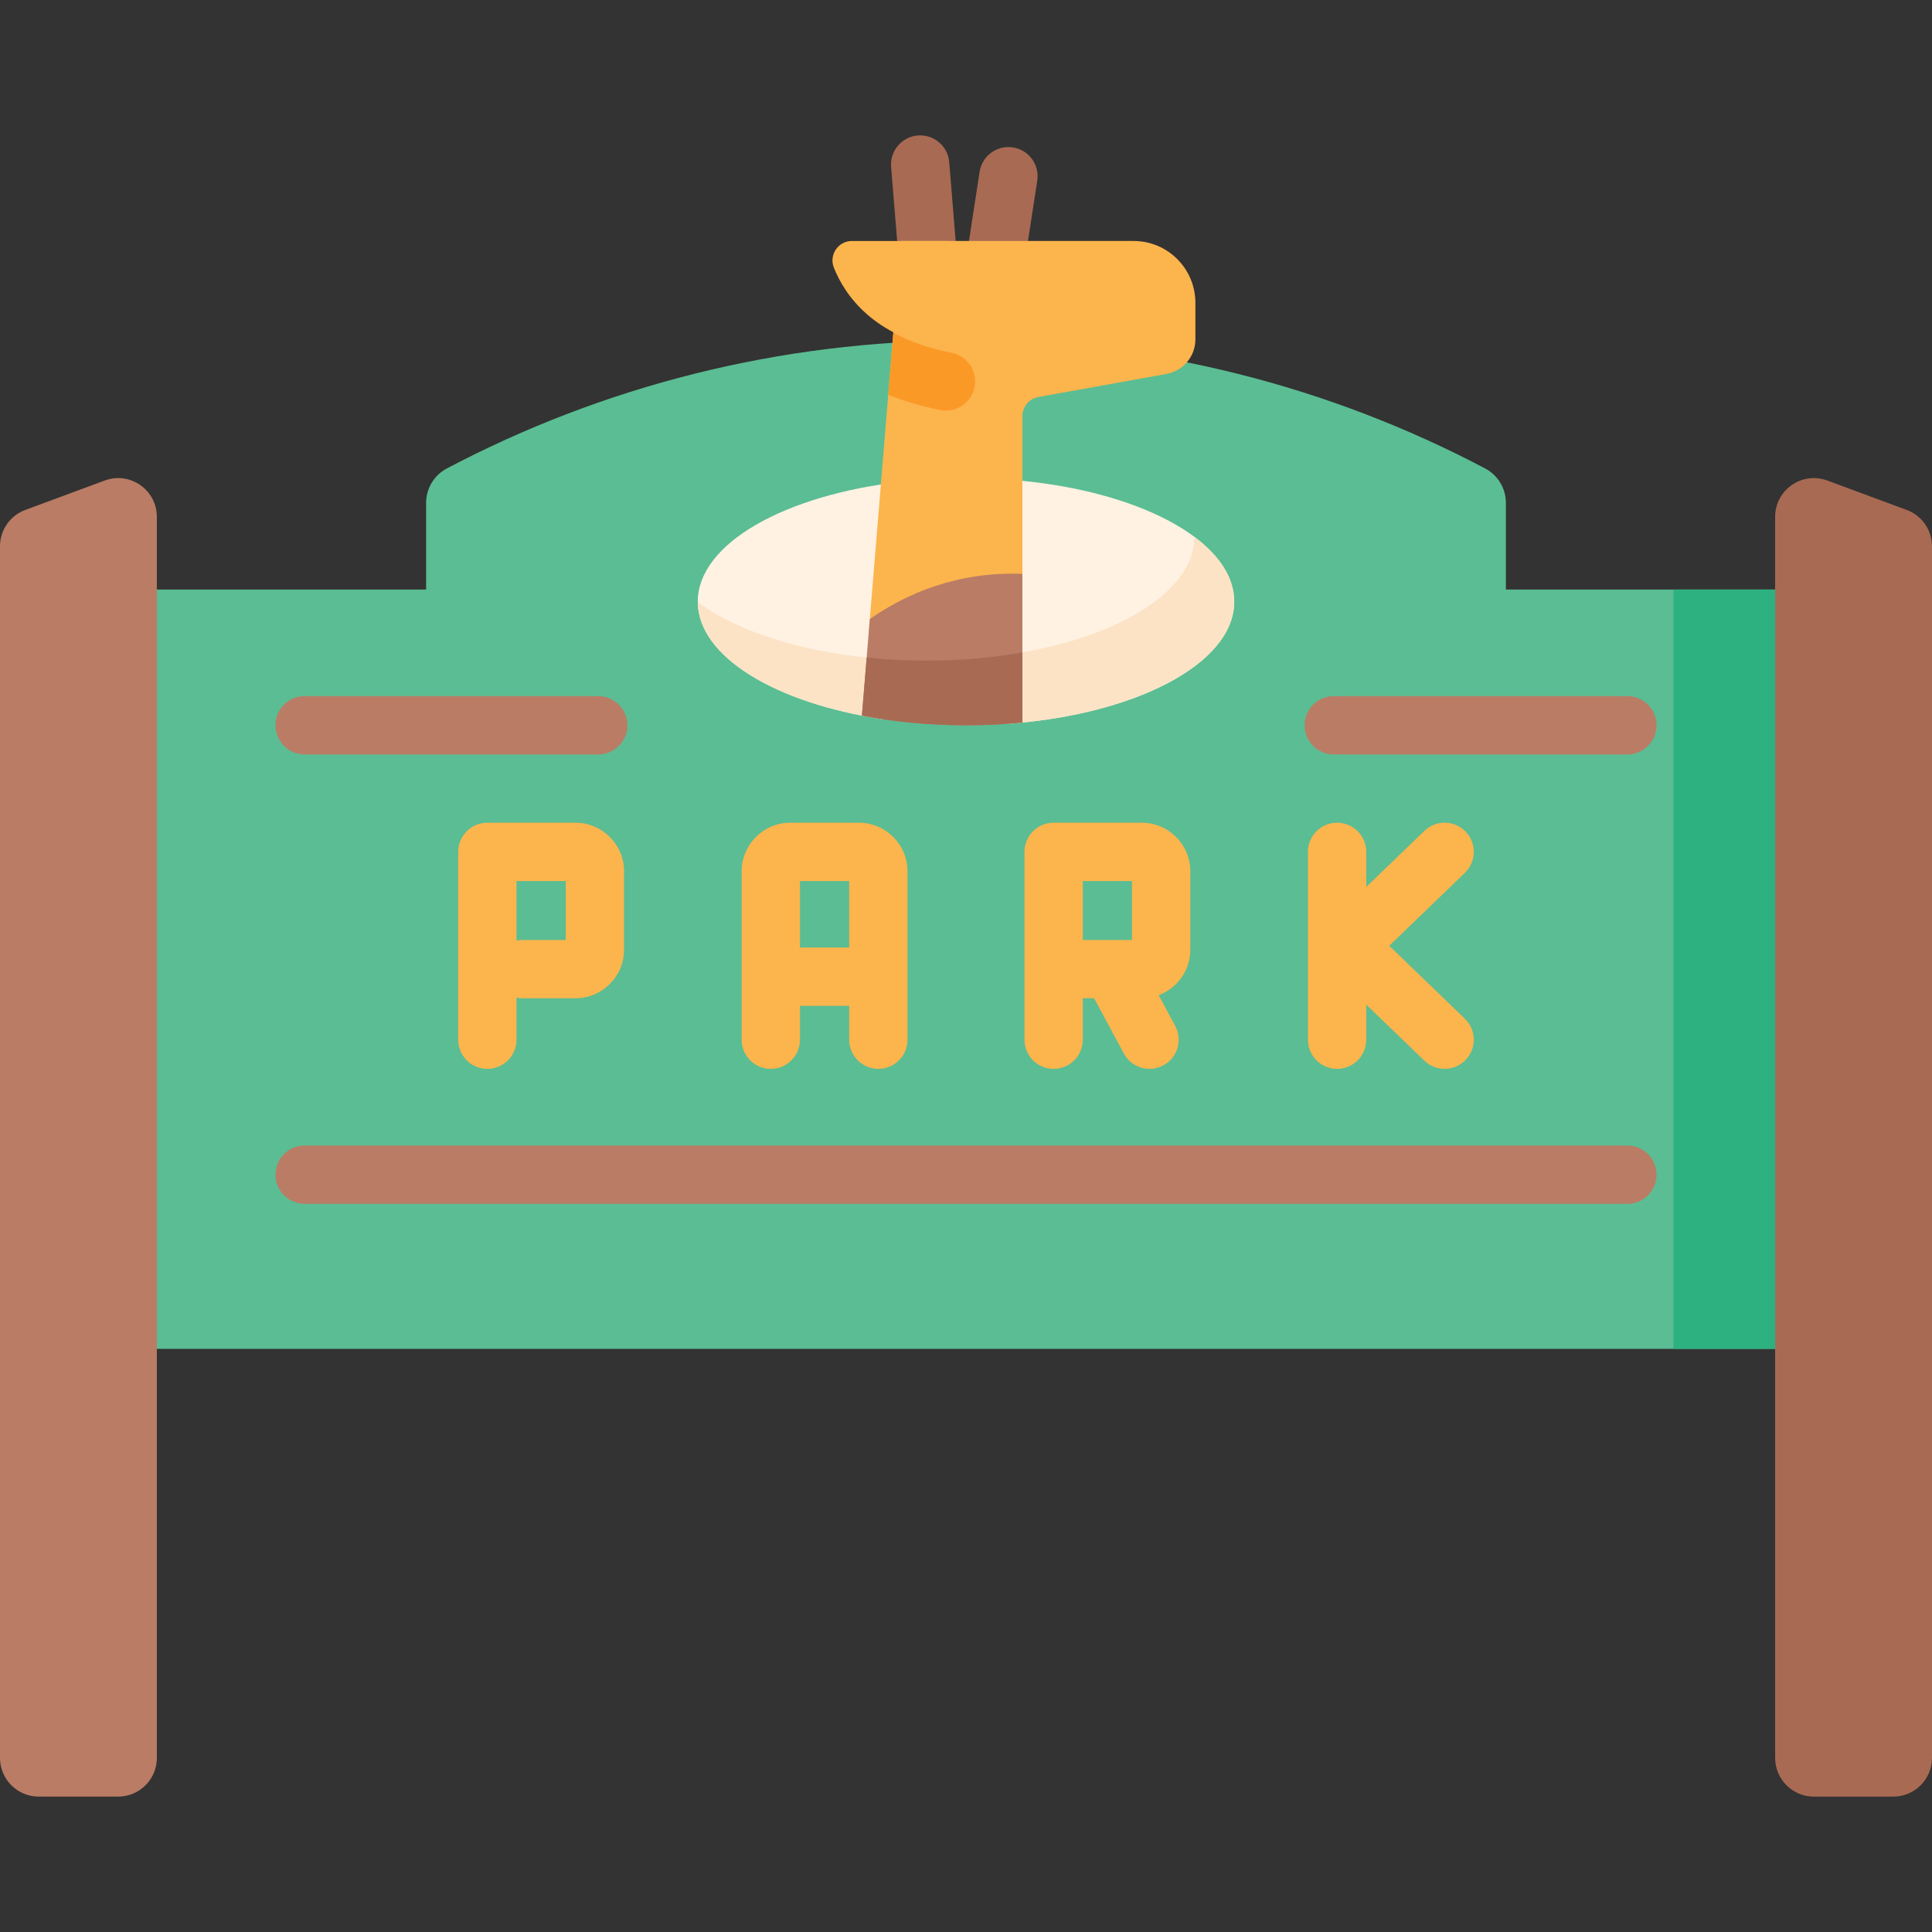 <svg id="Capa_1" enable-background="new 0 0 512 512" height="512" viewBox="0 0 512 512" width="512" xmlns="http://www.w3.org/2000/svg"><rect x="0" y="0" width="512" height="512" fill="#333333" stroke="none"/><g><path d="m399.076 156.24v-22.974c0-3.83-2.124-7.345-5.513-9.131-41.09-21.647-87.889-33.913-137.563-33.913s-96.473 12.266-137.563 33.913c-3.389 1.785-5.513 5.3-5.513 9.131v22.974h-81.19v201.218h448.531v-201.218z" fill="#5bbd93"/><path d="m443.493 156.24h36.773v201.218h-36.773z" fill="#2db181"/><g><g><path d="m10.264 476.12h21.041c5.669 0 10.264-4.595 10.264-10.264v-328.884c0-7.149-7.125-12.108-13.829-9.625l-21.041 7.793c-4.026 1.491-6.699 5.331-6.699 9.625v321.092c0 5.668 4.595 10.263 10.264 10.263z" fill="#ba7c65"/></g><g><path d="m501.736 476.12h-21.041c-5.669 0-10.264-4.595-10.264-10.264v-328.884c0-7.149 7.125-12.108 13.829-9.625l21.041 7.793c4.026 1.491 6.699 5.331 6.699 9.625v321.092c0 5.668-4.595 10.263-10.264 10.263z" fill="#a96a53"/></g></g><path d="m239.177 127.629-5.161 62.985c-28.505-4.265-49.098-16.607-49.098-31.163 0-15.421 23.117-28.35 54.259-31.822z" fill="#fff2e3"/><path d="m327.082 159.451c0 16.586-26.764 30.308-61.481 32.461v-64.912c34.717 2.154 61.481 15.865 61.481 32.451z" fill="#fff2e3"/><path d="m184.918 159.544c10.848 8.077 29.103 13.815 50.396 15.205l-1.298 15.855c-28.433-4.255-49.006-16.545-49.098-31.06z" fill="#fce3c5"/><path d="m327.082 159.451c0 16.586-26.764 30.308-61.481 32.461v-18.182c29.422-3.997 50.881-16.545 50.881-31.4v-.093c6.727 4.996 10.6 10.899 10.6 17.214z" fill="#fce3c5"/><g><path d="m80.728 199.937h77.814c4.267 0 7.726-3.459 7.726-7.726 0-4.268-3.459-7.726-7.726-7.726h-77.814c-4.267 0-7.726 3.459-7.726 7.726s3.459 7.726 7.726 7.726z" fill="#ba7c65"/><path d="m353.458 199.937h77.814c4.267 0 7.726-3.459 7.726-7.726 0-4.268-3.459-7.726-7.726-7.726h-77.814c-4.267 0-7.726 3.459-7.726 7.726s3.459 7.726 7.726 7.726z" fill="#ba7c65"/><path d="m431.272 303.578h-350.544c-4.267 0-7.726 3.459-7.726 7.726s3.459 7.726 7.726 7.726h350.544c4.267 0 7.726-3.459 7.726-7.726s-3.459-7.726-7.726-7.726z" fill="#ba7c65"/><g fill="#fcb44d"><path d="m152.505 218.027h-23.351c-4.267 0-7.726 3.459-7.726 7.726v49.781c0 4.268 3.459 7.726 7.726 7.726s7.726-3.459 7.726-7.726v-11.157c.528.114 1.076.174 1.639.174h13.985c7.101 0 12.877-5.777 12.877-12.877v-20.77c.001-7.1-5.775-12.877-12.876-12.877zm-2.575 31.072h-11.41c-.562 0-1.111.06-1.639.174v-15.793h13.049z"/><path d="m388.407 220.39c-2.963-3.071-7.854-3.161-10.925-.198l-15.412 14.862v-9.301c0-4.268-3.459-7.726-7.726-7.726s-7.726 3.459-7.726 7.726v49.781c0 4.268 3.459 7.726 7.726 7.726s7.726-3.459 7.726-7.726v-9.301l15.412 14.862c1.499 1.446 3.432 2.165 5.362 2.165 2.025 0 4.046-.791 5.563-2.363 2.962-3.071 2.873-7.963-.199-10.925l-20.044-19.329 20.044-19.329c3.072-2.961 3.161-7.852.199-10.924z"/><path d="m279.225 283.261c4.267 0 7.726-3.459 7.726-7.726v-10.983h2.998l7.883 14.645c1.395 2.593 4.058 4.065 6.81 4.065 1.236 0 2.491-.297 3.655-.924 3.758-2.023 5.164-6.708 3.141-10.466l-4.382-8.141c4.894-1.826 8.396-6.534 8.396-12.057v-20.77c0-7.101-5.777-12.877-12.877-12.877h-23.351c-4.267 0-7.726 3.459-7.726 7.726v49.781c.001 4.268 3.46 7.727 7.727 7.727zm7.726-49.781h13.049v15.619h-13.049z"/><path d="m204.274 283.261c4.267 0 7.726-3.459 7.726-7.726v-8.979h13.049v8.979c0 4.268 3.459 7.726 7.726 7.726s7.726-3.459 7.726-7.726v-44.63c0-7.101-5.777-12.877-12.877-12.877h-18.2c-7.101 0-12.877 5.777-12.877 12.877v44.63c0 4.267 3.46 7.726 7.727 7.726zm20.775-49.781v17.623h-13.049v-17.623z"/></g></g><g><g><g><path d="m246.194 80.154c-3.983 0-7.363-3.059-7.692-7.1l-2.347-28.821c-.347-4.253 2.82-7.981 7.073-8.328 4.252-.343 7.982 2.821 8.328 7.074l2.347 28.821c.347 4.253-2.82 7.981-7.073 8.328-.213.018-.426.026-.636.026z" fill="#a96a53"/></g><g><path d="m263.297 80.155c-.391 0-.786-.029-1.184-.091-4.218-.649-7.111-4.594-6.462-8.812l3.958-25.73c.649-4.217 4.595-7.112 8.811-6.462 4.218.649 7.111 4.594 6.462 8.812l-3.958 25.73c-.587 3.82-3.878 6.553-7.627 6.553z" fill="#a96a53"/></g><path d="m316.791 80.251v9.694c0 4.491-3.224 8.344-7.654 9.148l-33.951 6.118c-2.453.442-4.237 2.577-4.237 5.069v46.194c-16.823.186-30.473 5.614-40.805 12.135l8.581-104.749h61.677c9.051.001 16.389 7.339 16.389 16.391z" fill="#fcb44d"/><path d="m270.948 152.075v39.404c-4.821.484-9.818.731-14.948.731-9.787 0-19.11-.907-27.588-2.565l2.102-25.6c9.611-6.685 23.148-12.629 40.434-11.97z" fill="#ba7c65"/><path d="m270.948 172.895v18.585c-4.821.484-9.818.731-14.948.731-9.787 0-19.11-.907-27.588-2.565l1.267-15.381c5.058.536 10.322.814 15.721.814 9.003 0 17.626-.772 25.548-2.184z" fill="#a96a53"/></g><g><g><path d="m220.99 70.962c2.967 7.389 10.41 18.081 29.71 21.879v-28.975h-24.937c-3.66 0-6.137 3.699-4.773 7.096z" fill="#fcb44d"/></g><g><g><path d="m258.277 102.575c-.721 3.678-3.956 6.233-7.572 6.233-.494 0-.989-.041-1.494-.144-5.161-1.02-9.756-2.4-13.825-4.038l1.35-16.452c4.141 2.236 9.22 4.1 15.453 5.326 4.192.823 6.912 4.882 6.088 9.075z" fill="#fb9927"/></g></g></g></g></g></svg>